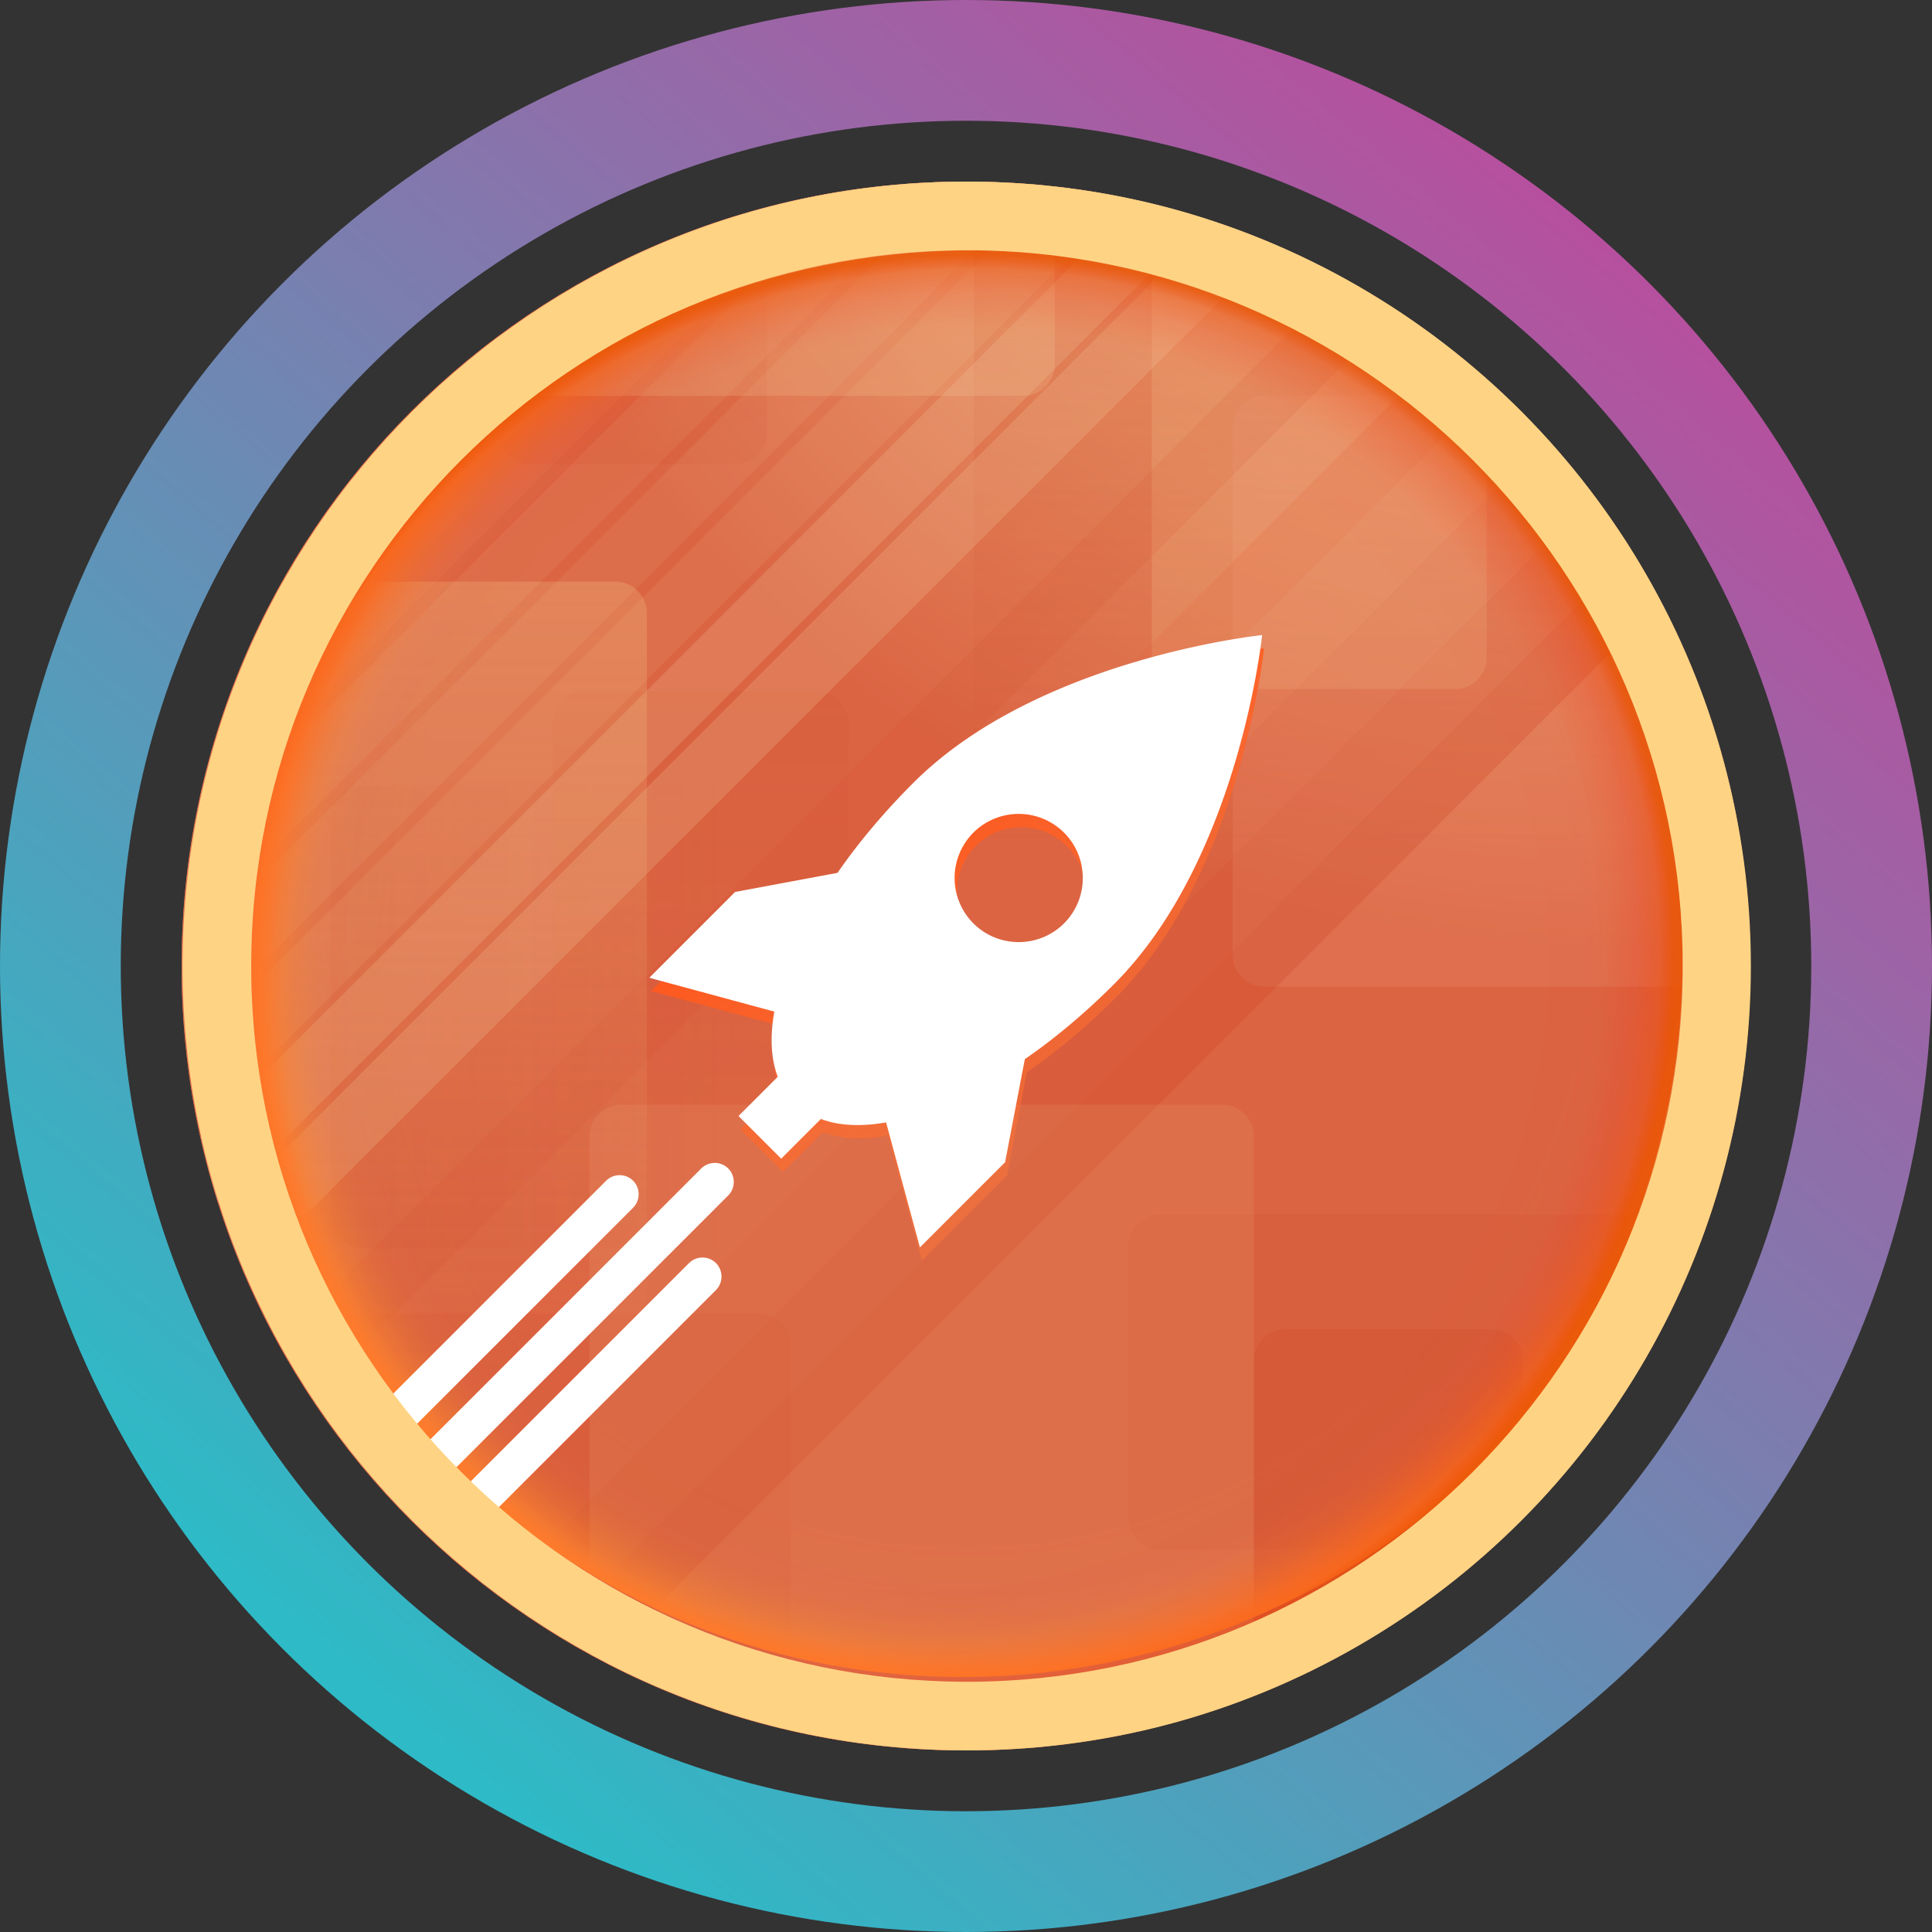 <svg xmlns="http://www.w3.org/2000/svg" fill="none" viewBox="0 0 32 32"><rect x="0" y="0" width="32" height="32" fill="#333333" stroke="none"/><circle cx="16" cy="16" r="15" stroke="url(#arpl__paint0_linear_40_91)" stroke-width="2"/><g clip-path="url(#arpl__circleClip)"><g style="transform:scale(.812);transform-origin:50% 50%"><g clip-path="url(#arpl__rocketpoolprotocol__clip0_348_155)"><path fill="url(#arpl__rocketpoolprotocol__paint0_radial_348_155)" d="M16 32c8.84 0 16-7.16 16-16S24.84 0 16 0 0 7.16 0 16s7.16 16 16 16"/><path fill="url(#arpl__rocketpoolprotocol__paint1_radial_348_155)" d="M16 32c8.84 0 16-7.16 16-16S24.84 0 16 0 0 7.16 0 16s7.16 16 16 16"/><path fill="url(#arpl__rocketpoolprotocol__paint2_linear_348_155)" d="M16.8 13.81h12.05c.35 0 .64-.29.64-.64V7.42A16.02 16.02 0 0 0 16.16 0v13.17c0 .35.29.64.64.64" opacity=".2"/><path fill="#CC4521" d="M28.8 6.43 6.43 28.8c.68.51 1.39.97 2.15 1.37L30.17 8.58c-.4-.76-.86-1.47-1.37-2.15" opacity=".1"/><path fill="#F09B7D" d="M21.44 5.01v10.77c0 .35.29.64.64.64h9.9c0-.14.02-.28.02-.43 0-4.59-1.94-8.71-5.03-11.63h-4.89c-.35 0-.64.29-.64.64z" opacity=".2"/><path fill="#CC4521" d="M7.09 5.76h4.21c.35 0 .64-.29.64-.64V.54c-2.01.53-3.87 1.43-5.49 2.64v1.94c0 .35.29.64.64.64" opacity=".1"/><path fill="#F6CB94" d="M20.43 10.35h5.55c.35 0 .64-.29.64-.64V4.05A15.9 15.9 0 0 0 19.79.47v9.24c0 .35.29.64.64.64" opacity=".2"/><path fill="#CC4521" d="M29.57 7.55 7.55 29.57c.34.21.68.42 1.04.6L30.17 8.59c-.19-.36-.39-.7-.6-1.04" opacity=".1"/><path fill="#CC4521" d="M26.72 23.41h-4.21c-.35 0-.64.29-.64.64v6.82c2.08-.82 3.95-2.05 5.49-3.61v-3.21c0-.35-.29-.64-.64-.64" opacity=".2"/><path fill="url(#arpl__rocketpoolprotocol__paint3_linear_348_155)" d="M12.96 10.4c.35 0 .64.29.64.64v8.59c0 .35-.29.64-.64.64H8.21c-.35 0-.64-.29-.64-.64v-8.59c0-.35.29-.64.64-.64z" opacity=".1"/><path fill="url(#arpl__rocketpoolprotocol__paint4_linear_348_155)" d="M3.04 12.96c0-.35.29-.64.64-.64h7.79c.35 0 .64.29.64.64v8.16c0 .35-.29.64-.64.64H3.68c-.35 0-.64-.29-.64-.64z" opacity=".1"/><path fill="#D45029" d="M19.31 21.71v5.55c0 .35.29.64.64.64h6.73c2.04-1.83 3.6-4.17 4.49-6.83H19.95c-.35 0-.64.29-.64.64" opacity=".2"/><path fill="#F7D59B" d="M17.17 4.37c.35 0 .64-.29.64-.64V.64c0-.25-.15-.46-.36-.57-.48-.04-.97-.07-1.46-.07C11.75 0 7.9 1.67 5.03 4.37z" opacity=".2"/><path fill="#CC4521" d="M2.64 24.8 24.79 2.64a25 25 0 0 0-1.09-.67L1.98 23.7c.21.38.43.74.67 1.1z" opacity=".1"/><path fill="#F7D6A9" d="M1.3 22.31 22.31 1.3c-.42-.18-.85-.33-1.28-.48L.82 21.03c.14.44.3.86.48 1.28m-.54-1.44L20.87.76c-.45-.15-.92-.27-1.39-.37L.39 19.48c.1.47.22.94.37 1.39" opacity=".2"/><path fill="#CC4521" d="M27.83 5.26 5.25 27.83c.38.34.77.66 1.17.97L28.8 6.43c-.3-.41-.63-.8-.97-1.17" opacity=".1"/><path fill="#E1663D" d="M26.77 4.19 4.19 26.77c.34.37.7.73 1.07 1.07L27.84 5.26c-.34-.37-.7-.73-1.07-1.07" opacity=".1"/><path fill="#E1663D" d="M4.19 26.77 26.77 4.19c-.31-.28-.62-.55-.95-.81L3.38 25.82c.26.33.53.65.81.95" opacity=".2"/><path fill="#CC4521" d="M30.17 8.58c-.18-.35-.38-.68-.59-1.01-.03-.04-.05-.09-.08-.13-.22-.35-.46-.69-.71-1.02L6.42 28.8c.33.25.67.48 1.02.71.04.03.09.05.13.08.33.21.66.41 1.01.59z" opacity=".1"/><path fill="#F7D6A9" d="M13.51.21.21 13.52c-.1.64-.16 1.29-.19 1.95L15.46.03c-.66.02-1.31.09-1.95.19z" opacity=".08"/><path fill="#F7D6A9" d="M10.66.93.93 10.66c-.28.78-.5 1.58-.65 2.41L13.08.28c-.83.15-1.63.38-2.41.65z" opacity=".05"/><path fill="#F7D6A9" d="M.35 19.31 19.3.35c-.5-.1-1.01-.18-1.52-.24L.11 17.78c.06.51.14 1.02.24 1.52z" opacity=".1"/><path fill="#F7D6A9" d="M16 0c-.07 0-.13 0-.2.01L.01 15.8c0 .07-.01.13-.01.2 0 .51.03 1 .08 1.5L17.49.08C17 .03 16.5 0 16 0" opacity=".09"/><path fill="#CC4521" d="M12.43 23.73c0-.35-.29-.64-.64-.64H1.67c2.1 4.23 6 7.39 10.71 8.48.02-.07.04-.14.04-.21v-7.63z" opacity=".1"/><path fill="#F7D59B" d="M21.87 19.47c0-.35-.29-.64-.64-.64H8.96c-.35 0-.64.29-.64.64v10.57a15.94 15.94 0 0 0 13.55.83V19.46z" opacity=".1"/><path fill="url(#arpl__rocketpoolprotocol__paint5_linear_348_155)" d="M9.49 23.68V8.8c0-.35-.29-.64-.64-.64H2.06A15.9 15.9 0 0 0 0 16c0 3.05.87 5.9 2.35 8.32h6.5c.35 0 .64-.29.64-.64" opacity=".2"/><path fill="url(#arpl__rocketpoolprotocol__paint6_radial_348_155)" d="M26.69 26.02c-5.88 5.88-15.32 5.99-21.05.26S.03 11.11 5.91 5.24c5.88-5.88 15.46-6.41 21.19-.68s5.46 15.59-.41 21.47"/><path fill="url(#arpl__rocketpoolprotocol__paint7_radial_348_155)" d="M5.34 5.9C11.22.01 20.67-.11 26.4 5.62s5.6 15.18-.28 21.07-15.48 6.43-21.21.7C-.82 21.65-.55 11.78 5.34 5.9"/><path fill="url(#arpl__rocketpoolprotocol__paint8_linear_348_155)" d="m16.84 20.26.4-2.09c.61-.42 1.22-.93 1.82-1.53 2.55-2.55 3.02-7.12 3.02-7.12s-4.58.47-7.12 3.02c-.6.6-1.12 1.22-1.54 1.83l-2.09.39-1.75 1.75 2.55.69c-.09.51-.07.96.07 1.33l-.8.8.87.87.81-.81c.37.14.82.16 1.33.07l.69 2.55 1.75-1.75zm-.64-4.86a1.31 1.31 0 0 1 0-1.85 1.31 1.31 0 0 1 1.85 0c.51.51.51 1.34 0 1.85s-1.34.51-1.85 0"/><path fill="#fff" d="m16.8 19.99.4-2.09c.61-.42 1.22-.93 1.82-1.53 2.55-2.55 3.02-7.12 3.02-7.12s-4.58.47-7.12 3.02c-.6.6-1.12 1.22-1.54 1.83l-2.09.39-1.75 1.75 2.55.69c-.09.51-.07.96.07 1.33l-.8.8.87.87.81-.81c.37.14.82.16 1.33.07l.69 2.55 1.75-1.75zm-.65-4.86a1.31 1.31 0 0 1 0-1.85 1.31 1.31 0 0 1 1.85 0c.51.51.51 1.34 0 1.85s-1.34.51-1.85 0M5.45 26.38l5.7-5.7c.15-.15.15-.4 0-.55a.39.39 0 0 0-.55 0l-5.7 5.7zm-.85-.84 4.61-4.61c.15-.15.15-.4 0-.55a.39.39 0 0 0-.55 0l-4.61 4.61zm1.69 1.68 4.61-4.61c.15-.15.15-.4 0-.55a.39.39 0 0 0-.55 0l-4.61 4.61z"/><path fill="#FFD384" d="M16.02 1.4c8.05 0 14.6 6.55 14.6 14.6s-6.55 14.6-14.6 14.6S1.42 24.05 1.42 16 7.97 1.4 16.02 1.4m0-1.4c-8.84 0-16 7.16-16 16s7.16 16 16 16 16-7.16 16-16-7.16-16-16-16"/></g><defs><linearGradient id="arpl__rocketpoolprotocol__paint2_linear_348_155" x1="22.83" x2="22.83" y1="13.81" y2="0" gradientUnits="userSpaceOnUse"><stop stop-color="#CC4521" stop-opacity="0"/><stop offset="1" stop-color="#CC4521"/></linearGradient><linearGradient id="arpl__rocketpoolprotocol__paint3_linear_348_155" x1="10.59" x2="10.59" y1="10.4" y2="19.52" gradientUnits="userSpaceOnUse"><stop stop-color="#CC4521"/><stop offset="1" stop-color="#CC4521" stop-opacity="0"/></linearGradient><linearGradient id="arpl__rocketpoolprotocol__paint4_linear_348_155" x1="3.04" x2="11.42" y1="17.04" y2="17.04" gradientUnits="userSpaceOnUse"><stop stop-color="#CC4521"/><stop offset="1" stop-color="#CC4521" stop-opacity="0"/></linearGradient><linearGradient id="arpl__rocketpoolprotocol__paint5_linear_348_155" x1="4.75" x2="4.75" y1="24.32" y2="8.16" gradientUnits="userSpaceOnUse"><stop stop-color="#F9E099" stop-opacity="0"/><stop offset="1" stop-color="#F9E099"/></linearGradient><linearGradient id="arpl__rocketpoolprotocol__paint8_linear_348_155" x1="30.83" x2="15.27" y1="36.42" y2="12.14" gradientUnits="userSpaceOnUse"><stop stop-color="#FFB66B" stop-opacity="0"/><stop offset=".09" stop-color="#FFB167" stop-opacity=".01"/><stop offset=".25" stop-color="#FFA55D" stop-opacity=".032"/><stop offset=".46" stop-color="#FF914C" stop-opacity=".144"/><stop offset=".73" stop-color="#FF7635" stop-opacity=".449"/><stop offset="1" stop-color="#FF571C"/></linearGradient><radialGradient id="arpl__rocketpoolprotocol__paint0_radial_348_155" cx="0" cy="0" r="1" gradientTransform="rotate(54.17 23.537 23.561)scale(24.854)" gradientUnits="userSpaceOnUse"><stop stop-color="#F8D79C"/><stop offset="1" stop-color="#DB6443"/></radialGradient><radialGradient id="arpl__rocketpoolprotocol__paint1_radial_348_155" cx="0" cy="0" r="1" gradientTransform="rotate(54.17 23.537 23.561)scale(24.854)" gradientUnits="userSpaceOnUse"><stop stop-color="#F8D79C"/><stop offset="1" stop-color="#DB6443"/></radialGradient><radialGradient id="arpl__rocketpoolprotocol__paint6_radial_348_155" cx="0" cy="0" r="1" gradientTransform="rotate(135 5.02 11.179)scale(15.167 14.721)" gradientUnits="userSpaceOnUse"><stop stop-color="#FFB66B" stop-opacity="0"/><stop offset=".75" stop-color="#FFA73B" stop-opacity="0"/><stop offset=".82" stop-color="#FFA431" stop-opacity="0"/><stop offset=".84" stop-color="#FFA330" stop-opacity=".01"/><stop offset=".87" stop-color="#FFA230" stop-opacity=".01"/><stop offset=".89" stop-color="#FF9F30" stop-opacity=".017"/><stop offset=".91" stop-color="#FF9C30" stop-opacity=".053"/><stop offset=".93" stop-color="#FF9730" stop-opacity=".13"/><stop offset=".95" stop-color="#FF922F" stop-opacity=".27"/><stop offset=".97" stop-color="#FF8B2F" stop-opacity=".504"/><stop offset=".99" stop-color="#FF842F" stop-opacity=".846"/><stop offset="1" stop-color="#FF822F"/></radialGradient><radialGradient id="arpl__rocketpoolprotocol__paint7_radial_348_155" cx="0" cy="0" r="1" gradientTransform="rotate(-45 27.565 -10.545)scale(15.167 14.721)" gradientUnits="userSpaceOnUse"><stop stop-color="#FFB66B" stop-opacity="0"/><stop offset=".68" stop-color="#FFA963" stop-opacity="0"/><stop offset=".81" stop-color="red" stop-opacity="0"/><stop offset=".84" stop-color="#FE0100" stop-opacity=".01"/><stop offset=".87" stop-color="#FD0600" stop-opacity=".01"/><stop offset=".9" stop-color="#FA0F00" stop-opacity=".022"/><stop offset=".92" stop-color="#F71A00" stop-opacity=".073"/><stop offset=".95" stop-color="#F22A00" stop-opacity=".176"/><stop offset=".98" stop-color="#ED3C00" stop-opacity=".36"/><stop offset="1" stop-color="#E85000" stop-opacity=".8"/></radialGradient><clipPath id="arpl__rocketpoolprotocol__clip0_348_155"><path fill="#fff" d="M0 0h32.02v32H0z"/></clipPath></defs></g></g><defs><linearGradient id="arpl__paint0_linear_40_91" x1="26.976" x2="6.592" y1="4.32" y2="28.352" gradientUnits="userSpaceOnUse"><stop stop-color="#B6509E"/><stop offset="1" stop-color="#2EBAC6"/></linearGradient><clipPath id="arpl__circleClip"><circle cx="16" cy="16" r="13"/></clipPath></defs></svg>
